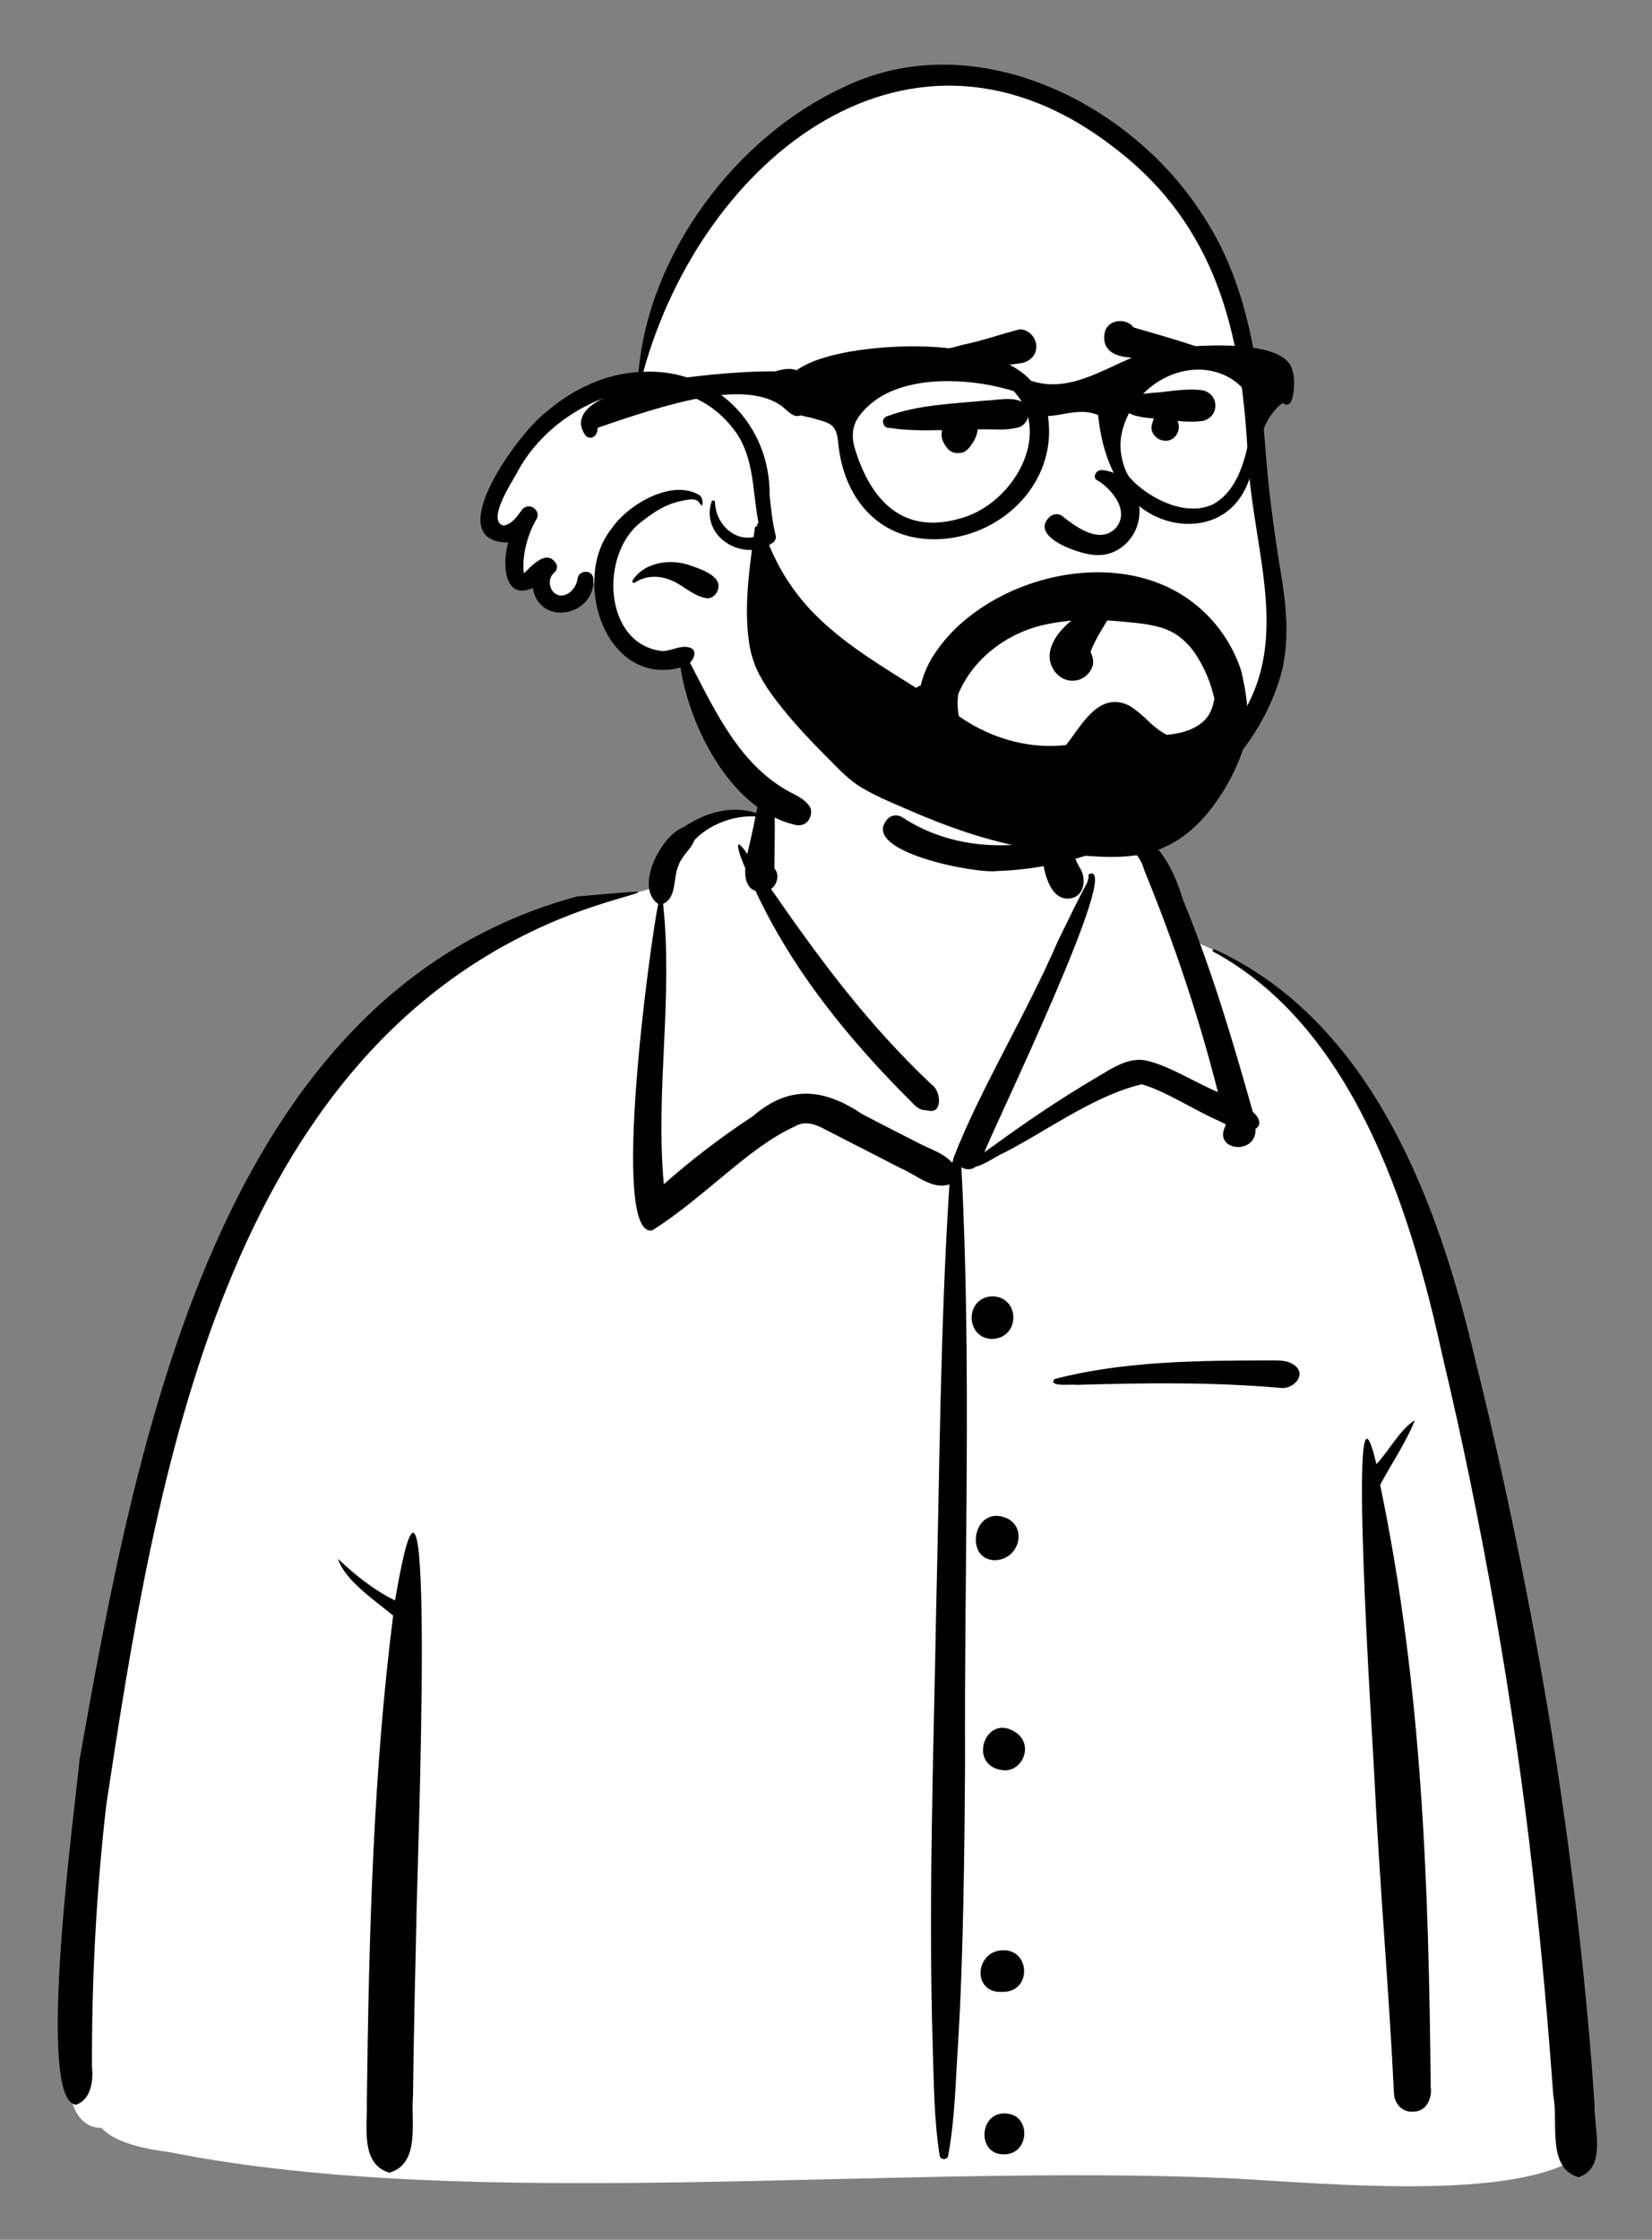 <svg width="138" height="187" xmlns="http://www.w3.org/2000/svg" xmlns:xlink="http://www.w3.org/1999/xlink" xml:space="preserve" overflow="hidden"><rect width="100%" height="100%" fill="#808080" stroke="none"/><g transform="translate(-419 -434)"><path d="M432.586 612.518C453.78 615.737 475.004 615.63 496.373 614.461 504.83 613.828 513.752 613.756 522.203 614.566 527.196 614.937 549.027 616.78 550.815 612.308 549.689 588.493 546.732 565.388 539.738 542.483 536.861 534.35 535.09 527.674 529.475 520.944 527.705 519.106 523.889 515.253 521.703 513.996 519.809 512.907 519.056 513.715 517.968 511.876 516.887 509.844 516.051 506.032 514.516 504.599 513.009 503.191 510.669 504.089 507.941 504.543 507.785 504.569 507.779 503.976 507.789 503.818 508.198 496.951 504.939 495.169 500.474 493.834 493.672 491.238 486.406 492.02 483.336 498.33 482.811 499.409 482.928 500.603 482.636 502.018 479.924 501.69 476.634 502.687 475.321 504.892 474.901 506.362 475.268 507.863 474.166 508.357 472.127 509.083 467.415 509.406 465.451 510.3 456.52 514.363 448.699 519.276 443.476 527.883 431.767 546.258 423.723 584.964 425.115 606.742 425.813 610.523 430.83 612.234 432.586 612.518Z" fill="#FFFFFF"/><path d="M476.722 503.475C478.15 502.351 480.078 501.729 482.441 502.021 482.521 502.031 482.241 503.962 482.093 504.503 481.888 505.392 482.146 506.914 482.526 507.655 486.014 514.448 490.599 520.595 496.094 525.813 496.094 525.813 499.149 529.025 499.149 529.025 499.474 529.193 500.424 529.733 500.74 529.902 503.742 523.306 506.854 516.54 509.189 510.235 510.404 508.145 507.528 506.305 507.398 504.019 508.202 503.886 510.776 503.826 510.776 503.826 512.858 503.563 515.215 504.314 515.772 506.967 516.271 508.145 517.254 510.846 517.714 512.086 518.65 512.561 520.707 513.451 520.707 513.451 524.323 515.554 527.562 518.06 530.026 521.352 539.426 533.912 542.075 553.702 545.225 567.841 547.764 582.501 549.321 596.702 550.291 611.626 550.314 612.484 550 614.587 549.826 614.669 543.71 617.547 530.15 616.354 522.175 615.883 493.729 614.566 458.698 618.755 433.195 613.691 431.102 613.415 428.58 612.904 427.488 611.66 426.205 611.684 425.413 610.733 425.053 609.626 424.964 609.354 425.067 609.022 425.33 608.908 426.018 608.611 425.674 607.534 425.604 606.822 425.558 605.826 425.656 604.478 425.656 603.488 426.451 583.208 428.916 559.391 437.363 540.103 440.934 531.948 445.145 525.453 451.083 519.103 455.539 514.476 464.885 509.545 470.714 508.778 472.709 508.516 474.64 507.863 474.678 507.256 474.771 505.953 475.688 504.328 476.722 503.475Z" fill="#FFFFFF"/><path d="M550.87 615.776C548.173 615.012 549.2 611.126 548.757 608.986 548.288 602.582 547.831 597.403 547.035 590.281 545.463 576.239 542.738 560.773 539.484 547.158 536.711 534.375 531.823 519.638 520.353 513.456 520.224 513.396 520.346 513.185 520.468 513.259 533.648 519.345 539.181 534.434 542.271 547.69 544.738 557.55 547.333 570.166 549.023 581.238 550.441 590.521 551.594 600.488 552.191 609.616 552.14 611.661 553.264 614.981 550.87 615.776ZM451.528 615.399C449.07 614.672 449.709 611.488 449.644 609.498 449.821 595.372 450.164 582.199 451.841 568.882 450.277 567.59 447.777 565.913 447.237 564.146 448.657 565.492 450.22 566.753 452.001 567.623 455.565 546.564 453.809 590.819 453.782 594.366 453.681 598.613 453.556 604.219 453.501 608.975 453.299 611.074 454.165 614.624 451.528 615.399L451.528 615.399ZM497.846 614.258C497.681 614.27 497.533 614.158 497.5 613.997 497.013 610.963 497.018 607.89 496.913 604.849 496.546 592.759 496.983 580.51 497.199 568.554 497.488 556.758 497.549 544.59 498.312 532.883 496.881 533.366 495.526 532.07 494.254 531.541 492.337 530.549 489.991 529.356 488.047 528.361 487.142 527.858 486.262 527.518 485.369 528.061 481.529 529.792 477.871 533.959 473.48 536.728 469.916 537.35 473.348 512.505 473.982 509.471 471.96 508.073 474.249 503.728 476.101 503.064 477.849 501.869 480.099 501.187 482.171 501.88 484.037 492.863 483.704 504.04 483.689 506.508 484.146 506.989 483.937 507.873 483.409 508.221 487.658 514.359 491.566 519.586 496.847 524.573L496.847 524.573C497.573 525.033 497.79 526.988 496.579 526.734 496.565 526.731 496.384 526.696 496.287 526.693 495.791 526.676 495.461 526.336 495.139 526.007 489.928 520.799 485.257 515.117 482.11 508.376 481.325 508.137 481.202 507.189 481.258 506.483 480.845 505.607 480.053 503.303 481.427 505.3 481.647 504.348 481.933 503.107 482.11 502.162 480.237 502.065 478.25 502.842 477.011 504.136 476.739 504.89 475.948 505.455 475.68 506.253 475.207 507.28 475.565 508.928 474.391 509.465 475.238 517.335 473.737 525.013 474.452 532.872 476.79 530.798 479.283 528.904 481.895 527.189 484.935 524.559 487.827 524.874 491.024 527.015L491.024 527.015C492.636 527.867 494.297 528.701 495.91 529.528 496.761 529.959 497.877 530.314 498.496 531.041 498.514 531.062 498.56 531.057 498.565 531.033 498.601 530.88 498.641 530.732 498.684 530.593 500.963 524.776 504.748 518.661 507.364 512.585 508.135 511.004 509.017 509.192 509.824 507.673 509.807 507.674 510.033 507.119 509.908 507.042 509.899 507.037 509.895 507.024 509.903 507.019 513.097 505.304 501.917 528.302 501.234 530.204 501.477 530.018 501.729 529.841 501.973 529.671L501.974 529.671C505.113 527.396 507.673 525.665 511.195 523.602 512.231 522.975 513.396 522.321 514.651 522.525 516.547 522.901 518.936 524.437 520.74 525.179 519.158 518.93 517.09 512.754 514.59 506.663 514.195 505.216 513.084 504.251 511.541 504.467 510.916 504.429 509.996 504.54 509.626 503.993 514.397 501.929 516.531 504.949 517.85 509.198 520.226 514.973 521.949 520.777 523.653 526.831 524.084 527.191 524.506 527.86 523.877 528.254 523.98 530.515 520.218 530.099 521.397 527.942 521.397 527.924 521.384 527.879 521.379 527.862 521.196 527.775 521.017 527.684 520.827 527.586L520.826 527.586C518.905 526.764 516.349 525.083 514.379 524.527 510.18 525.517 506.052 528.722 502.336 530.514L502.335 530.514C501.74 530.871 501.125 531.241 500.488 531.417 500.156 531.693 499.661 531.68 499.308 531.449 500.174 547.947 499.537 564.712 499.616 581.251 499.578 587.471 499.491 597.323 499.025 604.712 498.821 607.799 498.771 610.927 498.202 613.996 498.164 614.159 498.013 614.269 497.846 614.258L497.846 614.258ZM537.003 610.297C536.128 610.369 535.481 609.612 535.445 608.777 535.05 600.503 534.207 590.759 533.804 582.235 533.744 580.572 531.4 545.232 533.977 556.245 534.994 555.188 535.981 553.285 537.19 552.579 536.448 554.436 535.224 556.224 534.29 557.972 537.818 574.891 538.348 591.489 538.515 608.236 538.664 609.199 538.11 610.371 537.003 610.297L537.003 610.297ZM425.347 609.723C421.905 609.39 425.327 584.475 425.652 580.882 430.395 554.268 437.223 516.954 467.207 508.847 475.893 508.091 471.955 508.354 466.74 510.337 437.707 521.515 432.023 557.314 427.868 584.758 427.04 592.051 426.658 599.227 426.683 606.599 426.821 607.737 426.571 609.336 425.347 609.723ZM525.99 549.877C520.206 549.376 514.707 549.456 508.904 549.622 508.461 549.547 506.529 549.822 507.092 549.137 512.832 547.635 519.127 547.591 525.013 547.579 525.834 547.592 526.608 547.501 527.274 548.098 528.109 548.931 526.922 550.017 525.99 549.877ZM508.309 509.015C505.157 509.347 505.443 499.351 507.991 500.408 508.327 502.495 508.094 504.525 509.154 506.369 509.795 507.281 509.646 508.912 508.309 509.015Z"/><path d="M502.838 613.866C500.616 613.881 500.772 610.416 502.915 610.449 505.183 610.447 505.069 613.906 502.838 613.866L502.838 613.866Z"/><path d="M502.915 600.297C502.871 600.298 502.766 600.298 502.746 600.3 500.155 600.462 500.425 596.835 502.819 596.826 505.06 596.811 505.158 600.185 502.915 600.297Z"/><path d="M502.867 581.804C499.643 581.526 501.374 576.705 504.012 578.76L504.013 578.76C505.286 579.822 504.4 581.874 502.867 581.804L502.867 581.804Z"/><path d="M502.129 564.264C499.647 564.237 500.214 560.165 502.562 560.591 504.923 561.022 504.353 564.181 502.129 564.264L502.129 564.264Z"/><path d="M501.96 545.79C499.637 545.829 499.544 542.37 501.848 542.229 504.186 542.217 504.274 545.616 501.96 545.789L501.96 545.79Z"/><path d="M521.98 459.774C519.56 452.413 515.38 447.315 510.4 444.102 505.56 440.969 499.96 439.616 493.94 440.702 492.94 441.102 490.01 441.747 489.52 442.08 481.6 446.402 477.2 452.241 474.07 459.469 473.25 461.365 472.84 463.469 472.4 465.569 470.74 465.86 468.3 466.658 466.85 467.536 463.73 469.497 461.81 473.125 459.84 476.164 459.25 477.078 459.8 478.59 460.91 478.798 461.39 478.888 461.85 478.471 462.34 478.486 462.23 478.902 462.09 479.776 461.89 480.159 461.19 481.513 462.12 483.769 463.79 482.186 463.93 482.26 464.05 482.714 464.2 482.759 464.22 483.526 464.61 484.552 465.39 484.707 466.65 484.977 468.33 484.012 468.03 482.602 468.41 482.668 468.79 482.678 469.16 482.631 469.21 483.366 469.45 483.925 469.56 484.603 469.89 487.796 473.1 489.741 476.14 488.77 476.33 489.765 476.57 490.42 477.24 492.11 478.39 495.324 480.37 498.992 483.61 500.456 483.32 501.195 483.48 502.094 484.35 502.589 490.28 505.97 497.4 507.115 504.1 505.857 506.78 505.697 509.39 505.092 511.9 503.802 513.73 502.861 515.4 501.666 517.04 500.435 518.69 499.203 520.44 498.003 521.75 496.403 523.17 494.666 524.84 492.612 525.27 490.436 526.37 484.907 524.59 480.075 524.07 474.436 523.67 470.002 523.92 464.9 521.98 459.774Z" fill="#FFFFFF"/><path d="M467.03 467.476C472.89 463.889 481.04 466.039 482.39 472.783 482.84 474.85 482.58 476.761 483.27 478.778 481.09 479.788 479.64 479.203 478.86 477.774 478.52 477.159 478.16 476.096 477.73 475.784 473.41 473.963 469.22 479.028 469.39 482.59L467.88 482.515 467.81 483.105C466.55 485.989 462.74 483.71 464.72 481.326 464.34 481.33 463.86 481.833 463.56 482.163 461.87 483.489 461.79 481.309 462.17 479.465 462.4 478.4 463.01 477.414 462.95 477.367 462.87 477.3 462.14 478.319 461.33 478.49 460.58 478.646 459.73 478.012 459.85 476.942 460.65 473.332 463.94 469.297 467.03 467.476Z" fill="#FFFFFF"/><path d="M502.3 506.72C500.58 506.983 490.59 505.075 493.18 502.336 493.51 502.016 494.05 501.993 494.42 502.265 502.53 507.554 514.12 502.926 520.34 496.698 527.97 489.13 523.58 480.812 523.22 471.737L523.22 471.729C522.67 461.729 520.6 452.86 512.17 446.4 495.17 433.104 477.67 447.187 472.74 465.04 478.72 464.758 483.35 469.417 483.29 475.355 483.41 476.457 483.52 477.596 483.79 478.691 483.86 478.935 483.75 479.19 483.54 479.322 481.15 481.02 477.48 478.842 478.44 475.886 478.48 475.728 478.73 475.76 478.73 475.925 478.79 478.024 480.81 479.566 482.59 478.591 481.79 475.816 482.22 472.763 480.57 470.232 475.84 463.343 465.55 466.871 462.11 473.613 461.67 474.392 459.67 477.47 461.04 477.879 461.72 477.806 462.18 477.155 462.56 476.619 462.69 476.411 462.91 476.285 463.16 476.284 463.69 476.265 464.12 476.883 463.81 477.35 463.06 478.621 462.58 480.461 462.76 481.862 463.26 481.449 464.66 479.677 465.48 481.1 465.58 481.35 465.5 481.65 465.29 481.818 464.6 482.399 464.95 483.705 465.89 483.727 466.23 483.707 466.54 483.551 466.77 483.293 467.01 483.049 467.17 482.738 467.23 482.4 467.27 481.556 468.56 481.493 468.57 482.371 468.69 485.45 464.07 486.353 463.5 483.087 461.04 484.225 460.95 480.846 461.46 479.3 455.54 479.263 462.53 469.871 464.66 468.376 466.8 466.522 469.49 465.235 472.34 465.059 473.19 455.153 480.5 445.427 489.42 441.306 494.45 438.842 499.99 438.914 505.09 440.658 511.02 442.685 516.35 446.972 519.6 452.165 523.35 457.924 524.21 464.922 524.72 471.644L524.72 471.645C524.97 475.033 525.43 478.354 525.98 481.739 526.44 484.424 526.72 487.203 526.12 489.888 523.52 499.998 512.27 506.435 502.3 506.72Z"/><path d="M485.6 502.904C480.19 501.801 476.62 494.816 475.85 489.734 469.57 491.371 466.69 482.393 470.07 478.164 471.42 476.13 475.2 473.893 477.5 475.387 477.67 475.606 477.73 475.89 477.66 476.157 477.65 476.187 477.63 476.209 477.6 476.207 477.33 475.914 477.37 475.699 476.71 475.689 474.96 475.888 473.9 476.534 472.64 477.52 469.03 480.172 469.4 487.817 474.32 488.358 475.14 488.36 475.96 487.759 476.76 488.121 476.92 488.21 477.01 488.381 477.01 488.564 476.99 488.855 476.85 489.125 476.63 489.316 478.77 493.427 480.88 498.071 485.24 500.259L485.24 500.259C485.77 500.534 486.21 500.771 486.6 501.275 486.79 501.566 486.81 501.934 486.66 502.247 486.55 502.569 486.28 502.809 485.95 502.88 485.83 502.896 485.71 502.904 485.6 502.904Z"/><path d="M478.07 483.95C476.87 483.791 475.99 482.748 474.85 482.364 473.93 482.03 472.84 482.084 472.02 482.65 471.91 482.726 471.76 482.574 471.84 482.467 472.87 480.865 475.11 480.618 476.78 481.248 477.48 481.5 478.25 481.762 478.75 482.285 479.34 482.847 478.89 483.965 478.07 483.95Z"/><path d="M510.643 480.342C509.388 480.387 504.866 478.84 506.687 477.151 506.846 477.01 507.051 476.931 507.263 476.926 507.422 476.927 507.577 476.975 507.709 477.063 508.819 477.957 510.891 479.517 512.226 478.064 513.528 476.483 511.495 474.514 510.586 474.063 510.461 473.956 510.42 473.781 510.484 473.63 510.56 473.394 510.782 473.236 511.03 473.242 512.903 473.385 514.405 475.136 514.17 477.017 514.063 478.824 512.489 480.419 510.643 480.342L510.643 480.342Z"/><path d="M499.034 471.828C498.711 471.84 498.399 471.712 498.177 471.477 497.726 470.937 497.568 470.488 497.693 469.908 496.199 469.942 494.759 469.953 493.292 469.722 493.268 469.727 493.244 469.729 493.22 469.729 492.99 469.705 492.805 469.528 492.771 469.298 492.721 469.061 492.861 468.825 493.093 468.755 495.674 467.798 498.548 467.707 501.273 467.45 502.433 467.433 504.737 466.781 504.907 468.479 504.928 469.004 504.597 469.542 504.076 469.681 503.551 469.816 503.01 469.876 502.468 469.861 501.866 469.858 501.27 469.831 500.669 469.851 500.621 470.472 500.27 471.011 499.877 471.474 499.662 471.711 499.354 471.84 499.034 471.828Z"/><path d="M516.359 470.802C515.977 470.795 515.62 470.61 515.394 470.301 515.196 470.045 515.136 469.709 515.232 469.4 515.285 469.25 515.331 469.09 515.384 468.935L515.116 468.912C514.679 468.883 514.245 468.812 513.822 468.699 513.339 468.554 513.04 468.347 512.908 468.064 512.816 467.89 512.844 467.678 512.977 467.533 513.748 466.708 515.342 466.87 516.435 466.687L516.436 466.687C517.374 466.574 518.324 466.474 519.268 466.56 519.63 466.585 519.968 466.748 520.213 467.016 520.633 467.505 520.633 468.227 520.213 468.716 519.968 468.984 519.63 469.147 519.268 469.172 518.598 469.233 518.095 469.209 517.356 469.145 517.729 469.864 517.186 470.826 516.359 470.802L516.359 470.802Z"/><path d="M495.1 465.309C494.555 465.328 494.01 465.252 493.491 465.084L493.494 465.079C493.295 465.023 493.257 464.739 493.432 464.631 495.243 463.627 497.394 463.372 499.429 462.787L499.431 462.787C501.029 462.461 502.616 461.895 504.183 461.494 504.521 461.501 504.844 461.636 505.088 461.871 505.609 462.333 505.742 463.184 505.305 463.746 505.032 464.08 504.637 464.291 504.207 464.333 501.185 464.706 498.146 465.366 495.1 465.309Z"/><path d="M516.435 463.977C515.824 463.981 515.224 463.945 514.614 463.927 514.036 463.925 513.459 463.878 512.888 463.787 511.69 463.601 511.044 462.87 511.288 461.774 511.382 461.173 511.988 460.793 512.57 460.808 513.012 460.794 513.433 460.993 513.703 461.343 515.966 461.993 518.303 462.661 520.523 463.477 520.574 463.49 520.607 463.538 520.603 463.59 520.596 463.647 520.551 463.692 520.493 463.698 519.147 463.879 517.792 463.972 516.435 463.977Z"/><path d="M508.584 490.835C507.515 490.846 506.685 489.834 506.68 488.806 506.671 486.903 509.208 484.915 511.093 484.456 511.466 484.38 511.853 484.425 512.223 484.33 512.232 484.328 512.241 484.326 512.25 484.326 512.299 484.328 512.342 484.359 512.359 484.405 512.375 484.444 512.364 484.49 512.332 484.517 512.09 484.769 511.892 485.06 511.745 485.378 511.19 486.338 510.55 487.272 510.137 488.319L510.1 488.414C510.307 488.874 510.434 489.378 510.176 489.84 509.964 490.273 509.586 490.603 509.128 490.753 508.952 490.807 508.768 490.834 508.584 490.835Z"/><path d="M511.843 505.545 511.843 505.545C510.614 505.545 509.387 505.426 508.305 505.321 505.256 505.012 502.252 504.355 499.353 503.363 497.996 502.905 496.596 502.361 495.073 501.698 494.865 501.608 494.652 501.516 494.446 501.428 493.259 500.919 492.033 500.393 490.934 499.733 489.992 499.167 489.175 498.333 488.384 497.527L488.383 497.526C488.246 497.386 488.104 497.241 487.966 497.103 486.224 495.355 484.97 493.953 483.901 492.561 483.343 491.857 482.848 491.105 482.424 490.313 482.01 489.516 481.729 488.656 481.592 487.768 481.141 484.823 481.558 481.748 481.962 478.774 481.994 478.54 482.027 478.298 482.058 478.06 482.07 478 482.121 477.956 482.182 477.955 482.217 477.954 482.253 477.91 482.249 477.844 482.245 477.793 482.263 477.743 482.297 477.706 482.337 477.667 482.391 477.645 482.447 477.646 482.539 477.643 482.622 477.702 482.648 477.79 483.407 480.387 484.75 482.775 486.573 484.774 488.88 487.272 491.809 489.104 494.64 490.876L494.642 490.877C494.936 491.061 495.24 491.251 495.537 491.438 495.64 491.338 495.768 491.27 495.908 491.24 496.163 490.19 496.619 489.199 497.25 488.323 497.858 487.456 498.57 486.666 499.371 485.972 502.389 483.347 506.624 481.781 510.699 481.781 511.641 481.779 512.581 481.866 513.507 482.041 514.423 482.215 515.318 482.486 516.176 482.851 517.318 483.341 518.373 484.013 519.302 484.839 520.233 485.665 521.026 486.633 521.653 487.708 522.034 488.363 522.354 489.052 522.609 489.766 522.725 490.091 523.628 493.73 523.059 495.816 522.781 496.822 522.403 497.798 521.93 498.728 521.456 499.661 520.902 500.552 520.273 501.388 519.013 503.067 517.536 504.248 515.881 504.897 515.246 505.14 514.586 505.311 513.913 505.406 513.228 505.503 512.535 505.55 511.843 505.545ZM510.097 485.759C508.708 485.744 507.323 485.9 505.972 486.224 502.828 487.012 500.242 489.143 499.055 491.924 498.959 492.546 498.975 493.18 499.102 493.796 501.382 495.398 504.077 496.281 506.689 496.281 507.146 496.281 507.602 496.255 508.056 496.202 508.268 495.939 508.483 495.639 508.71 495.322 509.55 494.15 510.501 492.822 511.813 492.632 511.926 492.615 512.04 492.607 512.154 492.607 512.663 492.618 513.157 492.778 513.575 493.068 514.011 493.371 514.42 493.71 514.798 494.084 515.223 494.511 515.694 494.89 516.203 495.212 516.279 495.256 516.366 495.301 516.469 495.35 517.588 495.257 518.472 494.981 519.171 494.507 519.891 494.018 520.272 493.363 520.445 492.316 520.404 492.151 520.359 491.981 520.311 491.813 519.996 490.631 519.483 489.512 518.795 488.501 518.15 487.581 517.342 486.91 516.456 486.561 515.411 486.149 514.243 486.039 513.114 485.931L512.848 485.906C511.849 485.806 510.948 485.759 510.097 485.759Z"/><path d="M497.042 479.025C492.267 479.029 489.42 475.45 489.017 470.928 488.861 469.218 488.145 469.317 486.775 468.879 486.71 468.865 486.643 468.852 486.573 468.838L486.572 468.838C486.347 468.793 486.115 468.746 485.887 468.681 485.217 468.954 484.728 468.179 484.196 467.829 481.028 465.683 474.684 467.736 468.928 469.716 468.919 470.203 468.67 470.543 468.324 470.543 468.189 470.539 468.058 470.494 467.949 470.413 467.737 470.143 467.596 469.824 467.536 469.486 467.174 465.765 480.805 464.933 483.743 465.007 484.32 464.839 484.966 464.695 485.549 464.91 487.698 463.371 492.331 462.925 495.24 462.913 498.434 462.903 503.034 463.464 505.117 465.787 508.663 466.974 511.795 464.29 515.044 463.315 516.557 463.029 526.584 461.763 526.993 465.094 527.196 465.545 527.114 467.207 526.807 467.588 526.746 467.707 526.627 467.785 526.493 467.793 526.364 467.782 526.244 467.727 526.151 467.637 523.584 469.569 524.319 473.31 522.464 475.729 520.328 478.612 515.883 478.217 513.55 475.665 511.763 473.786 510.986 471.179 510.731 468.649 510.289 468.473 509.817 468.384 509.34 468.387 508.394 468.394 507.484 468.686 506.543 468.742 507.382 474.387 502.52 479.006 497.042 479.025ZM498.167 465.819C495.742 465.819 492.48 466.34 490.714 468.821 490.024 469.79 490.252 470.917 490.382 471.356 491.229 474.221 493.05 477.638 496.915 477.638 497.641 477.631 498.363 477.525 499.06 477.323 503.535 476.254 507.068 470.251 503.671 466.649 501.887 466.103 500.032 465.824 498.167 465.82L498.167 465.82ZM519.082 464.856C515.927 464.901 513.174 467.364 512.65 470.455 512.556 471.094 512.589 471.745 512.746 472.372 512.9 473.047 513.15 473.624 513.414 473.917 514.818 475.481 517.959 477.226 520.32 476.107 522.763 474.798 523.28 471.247 523.621 468.897 523.734 468.013 523.451 467.124 522.849 466.467 521.977 465.458 520.569 464.856 519.082 464.856Z"/></g></svg>